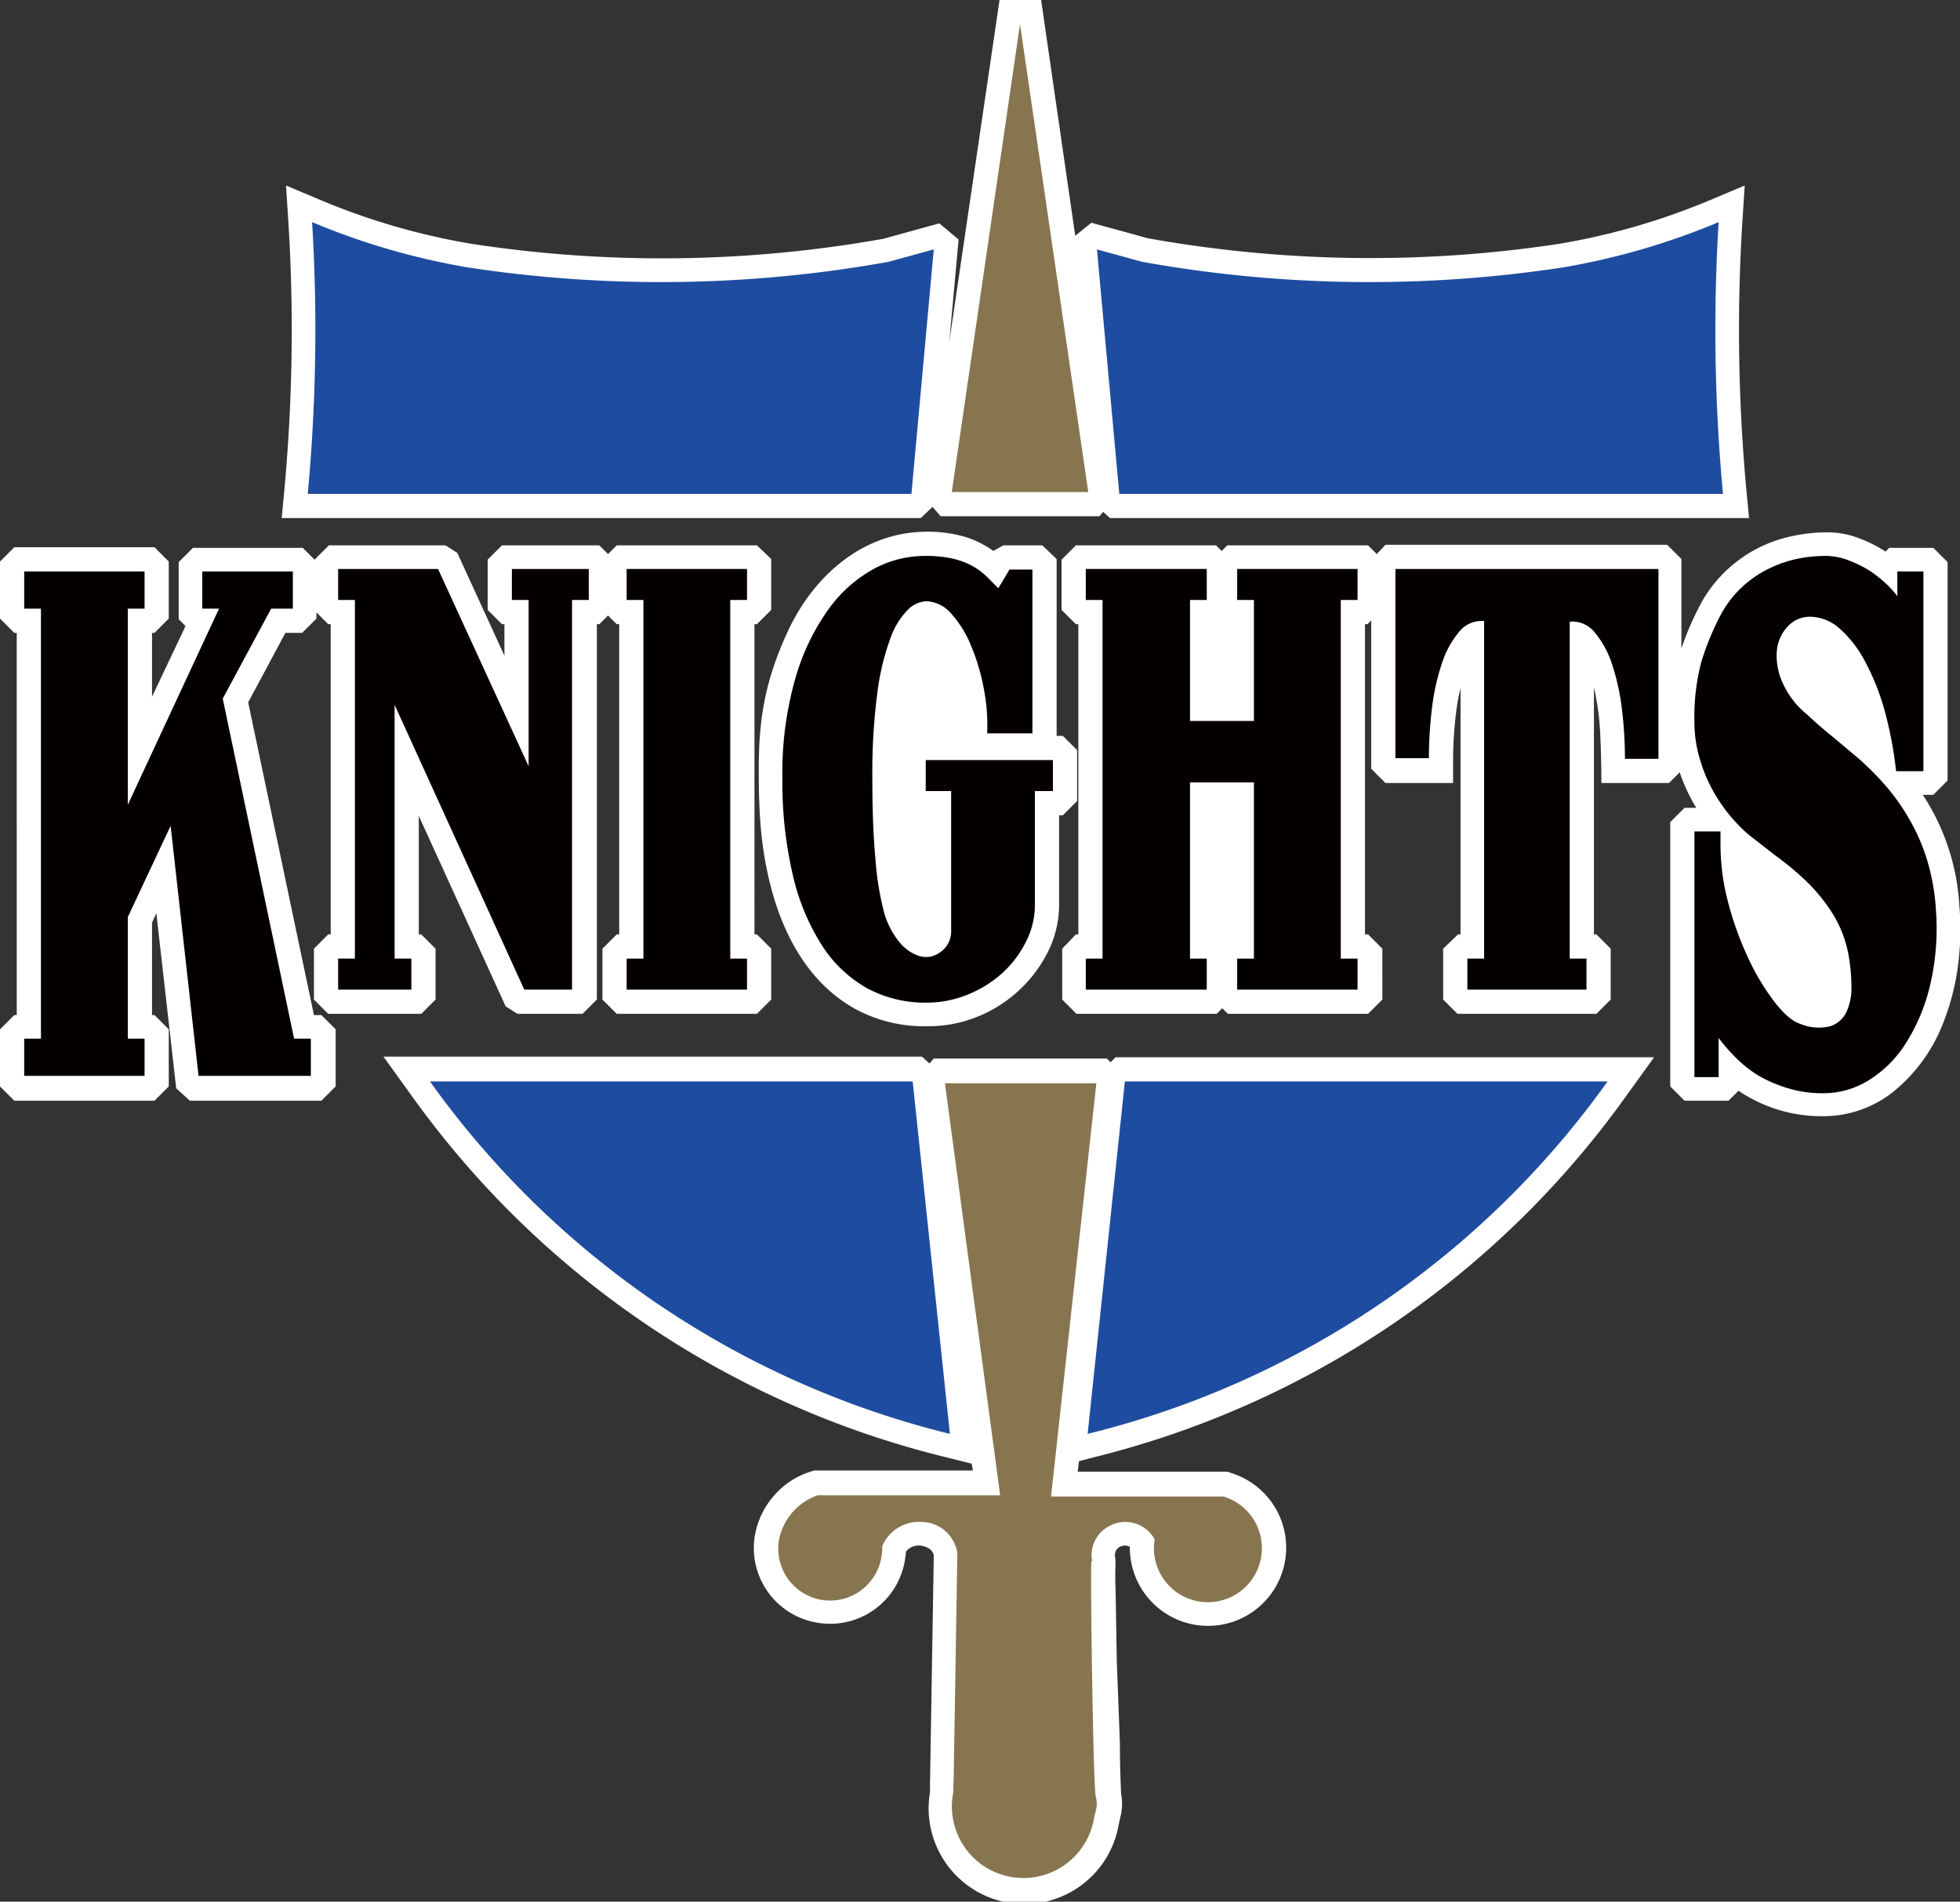 <svg id="Layer_1" data-name="Layer 1" xmlns="http://www.w3.org/2000/svg" viewBox="0 0 315.9 306.5"><rect x="0" y="0" width="315.9" height="306.5" fill="#333333" stroke="none"/><title>Knights Shield_4c</title><path d="M-76.6-47.4l-7.7-16.8-1.9-1.2H-105l-2.3,2.3h0l-1.9-1.9h-17.7l-2.3,2.3v9.2l1.1,1.1L-133.5-41V-51.3h.4l2.3-2.3v-9.2l-2.3-2.3h-22.6l-2.3,2.3v9.2l2.3,2.3h.4V10.3h-.4l-2.3,2.3v9.2l2.3,2.3h22.6l2.3-2.3V12.6l-2.3-2.3h-.4V-4.6l.7-1.5,3.2,28.2,2.2,2h21.2l2.3-2.3V12.6l-2.3-2.3h-1.2L-118-40.1l6-11.2h2.7l2.3-2.3v-1l1.9,1.9h.4V-2.7h-.4l-2.3,2.3V7.8l2.3,2.3h15l2.3-2.3V-.4l-2.3-2.3h-.4V-21.8l14,30.7,1.9,1.2h10.5l2.3-2.3V-52.7h.4l1.4-1.4,1.4,1.4h.4V-2.7h-.4L-60.9-.4V7.8l2.3,2.3H-36l2.3-2.3V-.4L-36-2.7h-.4V-52.7h.4l2.3-2.3v-8.2L-36-65.4H-58.6L-60-64l-1.4-1.4H-77.1l-2.3,2.3V-55l2.3,2.3h.4v5.3ZM-12,96.8a2.6,2.6,0,0,1,2.3-1,3.2,3.2,0,0,1,1.6.6,1.7,1.7,0,0,1,.6,1l-.6,36.4a11.5,11.5,0,0,0,0,1.2v.5a15.4,15.4,0,0,0,30.4,5.3l.4-1.8a8.4,8.4,0,0,0,0-3.1q-.2-4.1-.2-8.2L22,114.5l-.2-11.7q-.1-2,0-4.1a6.6,6.6,0,0,0-.1-1.2,1.5,1.5,0,0,1,.8-1.5,1.7,1.7,0,0,1,1.6,0A12.6,12.6,0,1,0,40.4,84.1l-.5-.2H15.7l.2-1.7,2.3-.6a149.5,149.5,0,0,0,86-58.4l4.4-6.1H21.8l-.8.8-.6-.6H-7.5l-.7.8-1.2-1.1H-96.2l4.4,6.1a149.5,149.5,0,0,0,86,58.4l4.4,1.1.2,1.1H-26.8l-.6.2a12.8,12.8,0,0,0-5.8,3.8,13.1,13.1,0,0,0-3.2,6.9,12.2,12.2,0,0,0,10.6,13.7A12.2,12.2,0,0,0-12.1,97.8q.1-.5.1-1ZM2.1-64.5a15.6,15.6,0,0,0-5-2.4,22.1,22.1,0,0,0-6.1-.7c-10.1.2-17.9,7.2-22,16s-4.8,15.4-4.7,23.8q0,3.9.3,7.7a60.2,60.2,0,0,0,1.2,7.9C-32.3-3.6-28.1,5-20,9.4A23.3,23.3,0,0,0-8.6,12.1,21.1,21.1,0,0,0-.3,10.5,21.8,21.8,0,0,0,11-.1a16.9,16.9,0,0,0,1.7-7.3V-21.9h.6l2.3-2.3v-8.2l-2.3-2.3h-1V-63.2L10-65.4H3.7l-1.6.9ZM112.7-28.9a28.4,28.4,0,0,0,2,4.6l.7,1.2h-1.9l-2.3,2.3V21.8l2.3,2.3h7.1l1.6-1.6A23.9,23.9,0,0,0,136,26.6a18.1,18.1,0,0,0,11.1-3.9,26.5,26.5,0,0,0,8-10.9,38.7,38.7,0,0,0,2.4-8.9,44.9,44.9,0,0,0,.3-10.2,36.3,36.3,0,0,0-5.9-17.9h1.7l2.3-2.3V-62.7L153.6-65h-7.1l-.6.6a22.1,22.1,0,0,0-4.4-2.2,14.1,14.1,0,0,0-5.1-.9,26,26,0,0,0-5.5.6,21.8,21.8,0,0,0-14.5,10.4,48.1,48.1,0,0,0-3.4,7.7V-63.2l-2.3-2.3H65.3L63.9-64l-1.4-1.4H39.8l-.9.9-.9-.9H15.4l-2.3,2.3V-55l2.3,2.3h.4V-2.7h-.4L13.2-.4V7.8l2.3,2.3H38.1l.9-.9.9.9H62.5l2.3-2.3V-.4L62.5-2.7H62V-52.7h.4l.6-.6v23.9l2.3,2.3H76.2V-31a63.1,63.1,0,0,1,.5-7.6,34.2,34.2,0,0,1,.7-3.8V-2.7h-.4L74.6-.4V7.8l2.3,2.3H99.3l2.3-2.3V-.4L99.3-2.7h-.4V-42.5a42.2,42.2,0,0,1,1,7.2q.2,4.1.2,8.2h10.9l1.8-1.8ZM-5-98.2l1.5-16.5-3.1-2.6-9.1,2.5A203.1,203.1,0,0,1-82-114a110,110,0,0,1-24.2-7l-5.7-2.4.4,6.2a281,281,0,0,1-.7,43.2l-.4,4.2H-9.6l1.9-1.8,1.3,1.5H19.2l.6-.7,1.1,1H123.9l-.4-4.2a281,281,0,0,1-.7-43.2l.4-6.2-5.7,2.4a110,110,0,0,1-24.2,7,203.1,203.1,0,0,1-66.3-.9l-9.1-2.5-2.6,2.1L9.8-153.3H3.1L-5-98.2Z" transform="translate(158 153.3)" style="fill:#fff"/><path d="M18,98.4h0v-.2a5.3,5.3,0,0,1,2.7-5.5,5.4,5.4,0,0,1,7.4,2.1,8.7,8.7,0,1,0,11.1-6.9H11.4l7.3-66.6H-5.7L3.2,87.7H-26.2a9.5,9.5,0,0,0-6.3,7.5,8.4,8.4,0,0,0,7.2,9.4,8.4,8.4,0,0,0,9.4-7.2,7.9,7.9,0,0,0,.1-1.5,6.4,6.4,0,0,1,6.4-3.9A5.9,5.9,0,0,1-3.7,97l-.6,36.8c-.1.5,0,1.5-.1,2a11.5,11.5,0,0,0,22.7,4.1c.3-1.5.7-2.1.3-3.7s-.9-36-.7-37.8Z" transform="translate(158 153.3)" style="fill:#86754f;fill-rule:evenodd"/><path d="M-10.9,21H-88.7A145.6,145.6,0,0,0-4.9,77.8l-6-56.8Z" transform="translate(158 153.3)" style="fill:#1e4ca0;fill-rule:evenodd"/><path d="M119.7-73.7a284.9,284.9,0,0,1-.7-43.8,113.9,113.9,0,0,1-25.1,7.3,206.9,206.9,0,0,1-67.8-.9l-7.3-2,3.6,39.4Z" transform="translate(158 153.3)" style="fill:#1e4ca0;fill-rule:evenodd"/><polygon points="32 173.4 27.5 133.1 20.6 147.8 20.6 167.4 23.3 167.4 23.3 173.4 3.9 173.4 3.9 167.4 6.6 167.4 6.6 98.1 3.9 98.1 3.9 92.1 23.3 92.1 23.3 98.1 20.6 98.1 20.6 129.7 35.3 98.1 32.6 98.1 32.6 92.1 47.2 92.1 47.2 98.1 43.7 98.1 35.9 112.6 47.4 167.4 50.1 167.4 50.1 173.4 32 173.4 32 173.4" style="fill:#050000;fill-rule:evenodd"/><polygon points="92.2 96.7 92.2 159.5 84.5 159.5 63.6 113.6 63.6 154.5 66.3 154.5 66.3 159.5 54.5 159.5 54.5 154.5 57.2 154.5 57.2 96.7 54.5 96.7 54.5 91.7 70.6 91.7 85.2 123.5 85.2 96.7 82.5 96.7 82.5 91.7 94.9 91.7 94.9 96.7 92.2 96.7 92.2 96.7" style="fill:#050000;fill-rule:evenodd"/><polygon points="120.4 91.7 120.4 96.7 117.7 96.7 117.7 154.5 120.4 154.5 120.4 159.5 101 159.5 101 154.5 103.7 154.5 103.7 96.7 101 96.7 101 91.7 120.4 91.7 120.4 91.7" style="fill:#050000;fill-rule:evenodd"/><path d="M11.7-25.8H8.8V-7.5A13,13,0,0,1,7.5-1.8,17.3,17.3,0,0,1,3.8,3.3,18.5,18.5,0,0,1-1.8,6.9,17.3,17.3,0,0,1-8.6,8.3,19.7,19.7,0,0,1-18.2,6,20.6,20.6,0,0,1-25.5-.9a35.7,35.7,0,0,1-4.7-11.3,65.5,65.5,0,0,1-1.7-15.6A55.4,55.4,0,0,1-29.8-44a36,36,0,0,1,5.4-11.2,22,22,0,0,1,7.4-6.5A17.4,17.4,0,0,1-9-63.7a19.8,19.8,0,0,1,4.4.4,12.7,12.7,0,0,1,3.1,1.1A11.3,11.3,0,0,1,.9-60.5l2,2,1.8-3H8.4v26.4H1.1a30,30,0,0,0-.5-7,33.5,33.5,0,0,0-2-6.9,17.5,17.5,0,0,0-3.2-5.3,5.6,5.6,0,0,0-4.1-2.1,4.5,4.5,0,0,0-3,1.4,12.3,12.3,0,0,0-2.8,4.6,40.1,40.1,0,0,0-2.1,8.8,100,100,0,0,0-.8,13.8q0,7.7.5,13a47.8,47.8,0,0,0,1.4,8.6A13.3,13.3,0,0,0-13-1.4,7,7,0,0,0-9.8.8,4.3,4.3,0,0,0-8.1.9,4.2,4.2,0,0,0-6.5.2,4.2,4.2,0,0,0-5.2-1.2a4.3,4.3,0,0,0,.5-2.2V-25.8H-8.8v-5H11.7v5Z" transform="translate(158 153.3)" style="fill:#050000;fill-rule:evenodd"/><polygon points="218.8 159.5 199.4 159.5 199.4 154.5 202.1 154.5 202.1 126.1 191.8 126.1 191.8 154.5 194.5 154.5 194.5 159.5 175 159.5 175 154.5 177.7 154.5 177.7 96.7 175 96.7 175 91.7 194.5 91.7 194.5 96.7 191.8 96.7 191.8 116.2 202.1 116.2 202.1 96.7 199.4 96.7 199.4 91.7 218.8 91.7 218.8 96.7 216.1 96.7 216.1 154.5 218.8 154.5 218.8 159.5 218.8 159.5" style="fill:#050000;fill-rule:evenodd"/><path d="M66.9-61.6h42.4V-31h-5.4a66.9,66.9,0,0,0-.5-8.1,36.3,36.3,0,0,0-1.6-7.2,15.2,15.2,0,0,0-2.8-5.1,4.6,4.6,0,0,0-4-1.7V1.2h2.7v5H78.5v-5h2.7V-53.2a4.6,4.6,0,0,0-4,1.7,15.2,15.2,0,0,0-2.8,5.1,36.3,36.3,0,0,0-1.6,7.2,66.9,66.9,0,0,0-.5,8.1H66.9V-61.6Z" transform="translate(158 153.3)" style="fill:#050000;fill-rule:evenodd"/><path d="M154-6.9a39.9,39.9,0,0,1-.9,12.3,30.4,30.4,0,0,1-3.9,9.4,18.8,18.8,0,0,1-6,6,13.8,13.8,0,0,1-7.3,2.1,19.1,19.1,0,0,1-5.7-.8,21.7,21.7,0,0,1-4.7-2,18.9,18.9,0,0,1-3.7-2.9,29.7,29.7,0,0,1-2.8-3.2v6.3h-3.9V-19.3h4.2v2a36.4,36.4,0,0,0,1.3,9.7,52.2,52.2,0,0,0,3.3,9,37.3,37.3,0,0,0,4.2,6.9q2.2,2.8,4,3.4a7.8,7.8,0,0,0,4.9.4,4.4,4.4,0,0,0,2.6-2.3,9.2,9.2,0,0,0,.8-4.1,28.9,28.9,0,0,0-.4-4.7,19.1,19.1,0,0,0-2.6-7,27.8,27.8,0,0,0-4.2-5.2,46.7,46.7,0,0,0-4.9-4.1l-4.5-3.5a24.9,24.9,0,0,1-3.1-3.2,26.8,26.8,0,0,1-2.8-4.2,24.6,24.6,0,0,1-2-5,20.3,20.3,0,0,1-.8-5.6,35,35,0,0,1,1.1-9.8,44.2,44.2,0,0,1,3.4-8.1,17.5,17.5,0,0,1,3.3-4.1,17.5,17.5,0,0,1,4.1-2.8,19.3,19.3,0,0,1,4.5-1.6,22.2,22.2,0,0,1,4.7-.5,10.2,10.2,0,0,1,3.7.7,18.3,18.3,0,0,1,3.3,1.6,18.8,18.8,0,0,1,2.7,2.1,14.4,14.4,0,0,1,1.9,2.1v-4H152V-29h-4.4a63.6,63.6,0,0,0-1.8-9.6,38.7,38.7,0,0,0-3.1-7.9,18.7,18.7,0,0,0-4.1-5.4,7.3,7.3,0,0,0-4.9-2,4.8,4.8,0,0,0-3.5,1.5,6.5,6.5,0,0,0-1.8,3.8,10.3,10.3,0,0,0,.8,5.1,13.9,13.9,0,0,0,4.1,5.4q1.8,1.7,3.9,3.4l4.3,3.6a47.4,47.4,0,0,1,4.3,4.3,34.1,34.1,0,0,1,3.8,5.3,31.3,31.3,0,0,1,2.9,6.5,35,35,0,0,1,1.5,8Z" transform="translate(158 153.3)" style="fill:#050000;fill-rule:evenodd"/><path d="M23.3,21h77.8A145.6,145.6,0,0,1,17.3,77.8l6-56.8Z" transform="translate(158 153.3)" style="fill:#1e4ca0;fill-rule:evenodd"/><path d="M-108.4-73.7a284.9,284.9,0,0,0,.7-43.8,113.9,113.9,0,0,0,25.1,7.3,206.9,206.9,0,0,0,67.8-.9l7.3-2-3.6,39.4Z" transform="translate(158 153.3)" style="fill:#1e4ca0;fill-rule:evenodd"/><polygon points="175.4 79.3 153.4 79.3 164.4 3.9 175.4 79.3 175.4 79.3" style="fill:#86754f;fill-rule:evenodd"/></svg>